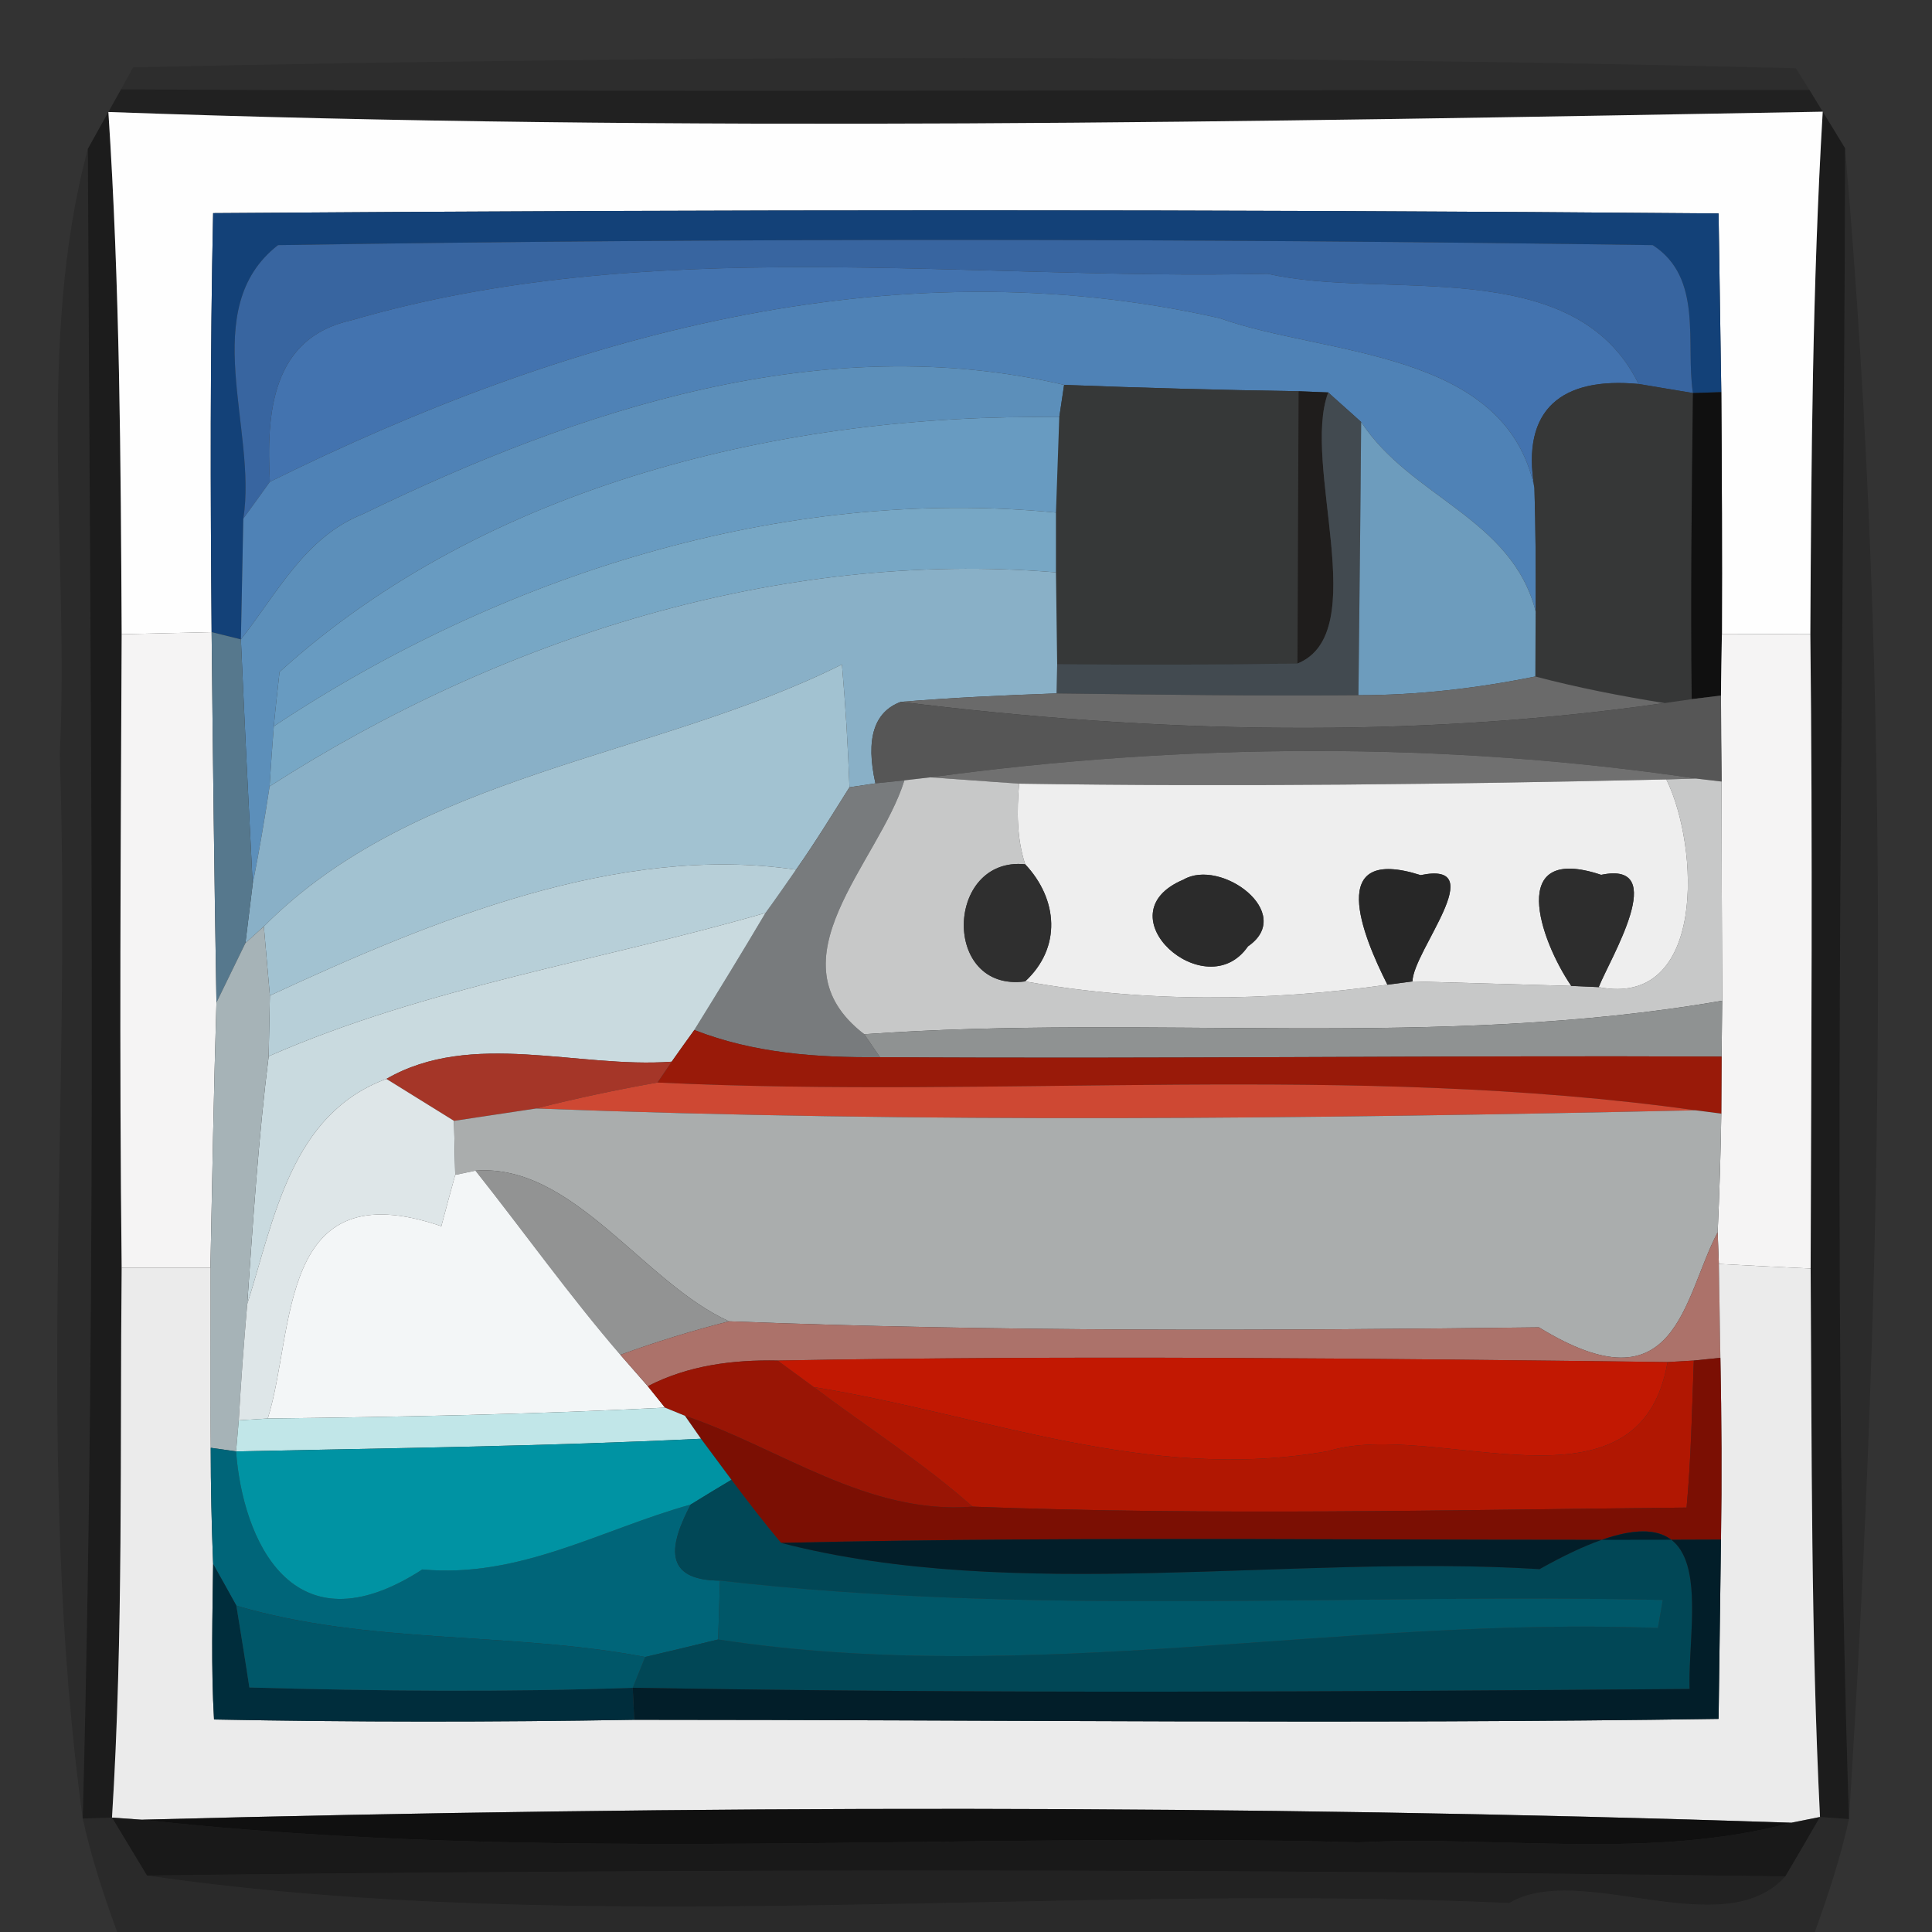 <?xml version="1.0" encoding="UTF-8" ?>
<!DOCTYPE svg PUBLIC "-//W3C//DTD SVG 1.1//EN" "http://www.w3.org/Graphics/SVG/1.1/DTD/svg11.dtd">
<svg width="64pt" height="64pt" viewBox="0 0 64 64" version="1.1" xmlns="http://www.w3.org/2000/svg">
<rect x="0" y="0" width="64" height="64" fill="#333333" stroke="none"/>
<g id="#0000001e">
<path fill="#000000" opacity="0.12" d=" M 4.41 2.23 C 22.75 1.83 41.14 1.80 59.49 2.26 L 59.94 2.98 C 41.30 2.97 22.65 3.06 4.01 2.96 L 4.41 2.23 Z" />
</g>
<g id="#0000005c">
<path fill="#000000" opacity="0.36" d=" M 4.01 2.96 C 22.65 3.06 41.30 2.97 59.94 2.98 L 60.38 3.70 C 41.47 4.04 22.50 4.39 3.59 3.71 L 4.01 2.96 Z" />
</g>
<g id="#00000075">
<path fill="#000000" opacity="0.46" d=" M 2.91 4.93 C 3.08 4.62 3.42 4.02 3.59 3.71 C 3.97 9.47 4.00 15.24 4.03 21.01 C 4.00 28.01 3.95 35.00 4.03 42.00 C 3.97 48.07 4.09 54.15 3.71 60.21 L 2.74 60.24 C 3.23 41.81 2.99 23.37 2.91 4.93 Z" />
<path fill="#000000" opacity="0.46" d=" M 60.38 3.70 C 60.57 4.01 60.94 4.61 61.12 4.91 C 61.09 23.36 60.65 41.82 61.25 60.26 L 60.29 60.19 C 59.99 54.14 60.02 48.08 59.98 42.02 C 60.00 35.01 60.05 28.01 59.97 21.00 C 60.00 15.23 60.04 9.46 60.38 3.70 Z" />
</g>
<g id="#fefefeff">
<path fill="#fefefe" opacity="1.00" d=" M 3.59 3.71 C 22.50 4.39 41.47 4.04 60.38 3.70 C 60.04 9.46 60.00 15.23 59.97 21.00 C 59.24 21.00 57.77 21.01 57.04 21.01 C 57.05 18.34 57.04 15.66 57.02 12.99 C 57.00 11.51 56.95 8.55 56.93 7.07 C 40.31 6.93 23.68 6.94 7.06 7.06 C 6.96 11.69 6.97 16.31 7.01 20.94 C 6.26 20.96 4.77 20.99 4.03 21.01 C 4.00 15.24 3.97 9.47 3.59 3.71 Z" />
</g>
<g id="#0000002a">
<path fill="#000000" opacity="0.16" d=" M 1.98 25.00 C 2.30 18.35 1.18 11.40 2.91 4.93 C 2.99 23.37 3.23 41.81 2.74 60.24 C 1.15 48.58 2.37 36.74 1.98 25.00 Z" />
<path fill="#000000" opacity="0.16" d=" M 61.12 4.91 C 62.70 23.11 62.41 41.94 61.25 60.26 C 60.65 41.82 61.09 23.36 61.12 4.91 Z" />
</g>
<g id="#134178ff">
<path fill="#134178" opacity="1.00" d=" M 7.06 7.06 C 23.68 6.94 40.31 6.93 56.93 7.07 C 56.95 8.55 57.00 11.51 57.02 12.99 L 56.08 13.02 C 55.83 11.35 56.43 9.21 54.75 8.12 C 39.57 7.90 24.38 7.88 9.21 8.12 C 6.51 10.22 8.53 14.24 8.06 17.18 C 8.03 18.52 8.01 19.85 7.98 21.18 L 7.01 20.94 C 6.97 16.31 6.96 11.69 7.06 7.06 Z" />
</g>
<g id="#3865a0ff">
<path fill="#3865a0" opacity="1.00" d=" M 9.21 8.12 C 24.38 7.88 39.57 7.90 54.75 8.12 C 56.43 9.21 55.83 11.35 56.08 13.02 C 55.63 12.95 54.73 12.79 54.28 12.72 C 52.14 8.35 45.85 9.96 42.00 9.07 C 31.91 9.30 21.47 7.74 11.64 10.61 C 8.99 11.19 8.82 13.70 8.94 15.96 C 8.72 16.27 8.28 16.88 8.06 17.18 C 8.53 14.24 6.51 10.22 9.21 8.12 Z" />
</g>
<g id="#4373afff">
<path fill="#4373af" opacity="1.00" d=" M 11.64 10.61 C 21.47 7.74 31.91 9.30 42.00 9.07 C 45.85 9.96 52.14 8.35 54.28 12.72 C 51.75 12.48 50.38 13.54 50.83 16.16 C 49.86 11.55 43.89 11.79 40.40 10.54 C 29.46 8.07 18.66 11.15 8.94 15.96 C 8.82 13.70 8.99 11.19 11.64 10.61 Z" />
</g>
<g id="#4f82b6ff">
<path fill="#4f82b6" opacity="1.00" d=" M 8.94 15.96 C 18.66 11.15 29.46 8.07 40.40 10.54 C 43.89 11.79 49.86 11.55 50.83 16.16 C 50.87 17.52 50.88 18.88 50.87 20.25 C 50.08 17.16 46.73 16.48 45.09 13.98 C 44.82 13.73 44.27 13.25 44.00 13.00 L 43.02 12.96 C 40.43 12.92 37.84 12.85 35.25 12.75 C 27.25 10.88 19.16 13.56 12.02 17.03 C 10.10 17.79 9.18 19.66 7.98 21.18 C 8.01 19.85 8.03 18.52 8.06 17.18 C 8.28 16.88 8.72 16.27 8.94 15.96 Z" />
</g>
<g id="#5c8fbaff">
<path fill="#5c8fba" opacity="1.00" d=" M 12.02 17.03 C 19.16 13.56 27.25 10.88 35.25 12.75 L 35.09 13.82 C 26.02 13.68 16.10 16.05 9.26 22.26 C 9.21 22.71 9.11 23.61 9.07 24.06 C 9.03 24.56 8.96 25.55 8.93 26.05 C 8.77 27.13 8.58 28.22 8.37 29.29 C 8.23 26.59 8.10 23.89 7.98 21.18 C 9.18 19.66 10.10 17.79 12.02 17.03 Z" />
</g>
<g id="#363838ff">
<path fill="#363838" opacity="1.00" d=" M 35.25 12.75 C 37.84 12.85 40.43 12.92 43.02 12.96 C 43.00 15.97 43.00 18.98 42.98 21.98 C 40.33 22.02 37.67 22.03 35.02 22.00 C 35.01 21.24 34.99 19.72 34.98 18.96 C 34.98 18.47 34.98 17.47 34.98 16.98 C 35.01 16.19 35.06 14.61 35.09 13.82 L 35.25 12.75 Z" />
</g>
<g id="#1f1d1cff">
<path fill="#1f1d1c" opacity="1.00" d=" M 43.02 12.96 L 44.00 13.00 C 43.10 15.37 45.49 20.97 42.98 21.98 C 43.00 18.98 43.00 15.97 43.02 12.96 Z" />
</g>
<g id="#424a50ff">
<path fill="#424a50" opacity="1.00" d=" M 44.00 13.00 C 44.27 13.25 44.82 13.73 45.09 13.98 C 45.07 16.99 45.03 20.01 45.00 23.03 C 41.66 23.06 38.34 23.01 35.00 22.97 L 35.02 22.00 C 37.67 22.03 40.33 22.02 42.98 21.98 C 45.49 20.97 43.10 15.37 44.00 13.00 Z" />
</g>
<g id="#363737ff">
<path fill="#363737" opacity="1.00" d=" M 50.83 16.16 C 50.38 13.54 51.75 12.48 54.28 12.72 C 54.73 12.79 55.63 12.95 56.08 13.02 C 56.04 16.40 56.00 19.78 56.04 23.16 L 55.14 23.29 C 53.70 23.06 52.27 22.78 50.86 22.41 C 50.86 21.87 50.87 20.79 50.87 20.25 C 50.88 18.88 50.87 17.52 50.83 16.16 Z" />
</g>
<g id="#101010ff">
<path fill="#101010" opacity="1.00" d=" M 56.08 13.02 L 57.02 12.99 C 57.04 15.66 57.05 18.34 57.04 21.01 C 57.03 21.52 57.01 22.53 57.01 23.04 L 56.04 23.16 C 56.00 19.78 56.04 16.40 56.08 13.02 Z" />
</g>
<g id="#689bc1ff">
<path fill="#689bc1" opacity="1.00" d=" M 9.26 22.26 C 16.10 16.05 26.02 13.68 35.09 13.82 C 35.06 14.61 35.01 16.19 34.98 16.98 C 25.90 16.09 16.57 19.07 9.07 24.06 C 9.11 23.61 9.21 22.71 9.26 22.26 Z" />
</g>
<g id="#6d9cbdff">
<path fill="#6d9cbd" opacity="1.00" d=" M 45.09 13.98 C 46.73 16.48 50.08 17.16 50.87 20.25 C 50.87 20.79 50.86 21.87 50.86 22.41 C 48.93 22.80 46.97 23.03 45.00 23.03 C 45.03 20.01 45.07 16.99 45.09 13.98 Z" />
</g>
<g id="#77a7c5ff">
<path fill="#77a7c5" opacity="1.00" d=" M 9.07 24.06 C 16.57 19.07 25.90 16.09 34.98 16.98 C 34.98 17.47 34.98 18.47 34.98 18.96 C 25.81 18.20 16.59 21.13 8.93 26.05 C 8.96 25.55 9.03 24.56 9.07 24.06 Z" />
</g>
<g id="#89b0c7ff">
<path fill="#89b0c7" opacity="1.00" d=" M 8.93 26.05 C 16.59 21.13 25.81 18.20 34.98 18.96 C 34.99 19.72 35.01 21.24 35.02 22.00 L 35.00 22.97 C 33.28 23.03 31.56 23.11 29.84 23.25 C 28.95 23.58 28.67 24.48 29.00 25.95 L 28.14 26.08 C 28.09 24.72 28.01 23.37 27.89 22.01 C 21.69 25.11 13.80 25.59 8.74 30.69 L 8.13 31.24 C 8.19 30.75 8.31 29.78 8.37 29.29 C 8.58 28.22 8.77 27.13 8.93 26.05 Z" />
</g>
<g id="#f5f4f4ff">
<path fill="#f5f4f4" opacity="1.00" d=" M 4.03 21.01 C 4.77 20.99 6.26 20.96 7.01 20.94 C 7.05 25.03 7.10 29.12 7.17 33.21 C 7.08 36.14 7.03 39.07 6.97 42.00 C 6.23 42.00 4.76 42.00 4.03 42.00 C 3.95 35.00 4.00 28.01 4.03 21.01 Z" />
<path fill="#f5f4f4" opacity="1.00" d=" M 57.04 21.01 C 57.77 21.01 59.24 21.00 59.97 21.00 C 60.05 28.01 60.00 35.01 59.98 42.02 C 59.22 41.99 57.70 41.91 56.94 41.87 L 56.90 40.82 C 56.96 39.51 57.00 38.20 57.02 36.89 C 57.02 36.41 57.03 35.47 57.03 35.00 C 57.04 34.54 57.04 33.61 57.05 33.15 C 57.04 31.33 57.03 27.71 57.03 25.89 C 57.02 25.18 57.01 23.75 57.01 23.04 C 57.01 22.53 57.03 21.52 57.04 21.01 Z" />
</g>
<g id="#56788dff">
<path fill="#56788d" opacity="1.00" d=" M 7.01 20.94 L 7.98 21.18 C 8.10 23.89 8.23 26.59 8.37 29.29 C 8.31 29.78 8.19 30.75 8.13 31.24 C 7.89 31.73 7.41 32.72 7.17 33.21 C 7.10 29.12 7.05 25.03 7.01 20.94 Z" />
</g>
<g id="#a2c2d1ff">
<path fill="#a2c2d1" opacity="1.00" d=" M 8.74 30.69 C 13.80 25.59 21.69 25.11 27.89 22.01 C 28.01 23.37 28.09 24.72 28.14 26.08 C 27.56 27.00 26.99 27.93 26.37 28.81 C 20.48 27.94 14.31 30.49 8.94 32.98 C 8.89 32.41 8.79 31.26 8.74 30.69 Z" />
</g>
<g id="#6a6a6aff">
<path fill="#6a6a6a" opacity="1.00" d=" M 45.00 23.03 C 46.97 23.03 48.93 22.80 50.86 22.41 C 52.27 22.78 53.70 23.06 55.14 23.29 C 46.77 24.49 38.21 24.29 29.84 23.25 C 31.56 23.11 33.28 23.03 35.00 22.97 C 38.34 23.01 41.66 23.06 45.00 23.03 Z" />
</g>
<g id="#565656ff">
<path fill="#565656" opacity="1.00" d=" M 29.00 25.95 C 28.67 24.48 28.95 23.58 29.84 23.25 C 38.21 24.29 46.77 24.49 55.14 23.29 L 56.04 23.16 L 57.01 23.04 C 57.01 23.75 57.02 25.18 57.03 25.89 L 56.18 25.79 C 47.80 24.55 39.20 24.61 30.82 25.75 L 29.96 25.85 L 29.00 25.95 Z" />
</g>
<g id="#707070ff">
<path fill="#707070" opacity="1.00" d=" M 30.82 25.75 C 39.20 24.61 47.80 24.55 56.18 25.79 L 55.20 25.82 C 48.05 25.98 40.91 26.07 33.76 25.96 C 33.03 25.91 31.55 25.80 30.82 25.75 Z" />
</g>
<g id="#787b7dff">
<path fill="#787b7d" opacity="1.00" d=" M 28.14 26.08 L 29.00 25.95 L 29.96 25.85 C 29.11 28.59 25.45 31.82 28.63 34.26 L 29.15 35.02 C 27.07 35.04 24.96 34.89 23.00 34.12 C 23.80 32.83 24.59 31.54 25.36 30.24 C 25.62 29.89 26.12 29.17 26.37 28.81 C 26.99 27.93 27.56 27.00 28.14 26.08 Z" />
</g>
<g id="#c7c8c8ff">
<path fill="#c7c8c8" opacity="1.00" d=" M 29.96 25.85 L 30.82 25.75 C 31.55 25.80 33.03 25.91 33.76 25.96 C 33.68 26.86 33.68 27.77 33.96 28.63 C 31.31 28.37 31.19 32.88 33.96 32.51 C 37.89 33.22 42.00 33.18 45.96 32.62 L 46.79 32.51 C 48.10 32.55 50.74 32.62 52.05 32.66 L 52.96 32.70 C 56.52 33.40 56.30 28.06 55.20 25.82 L 56.18 25.79 L 57.03 25.89 C 57.03 27.71 57.04 31.33 57.05 33.15 C 47.66 34.78 38.09 33.59 28.63 34.26 C 25.45 31.82 29.11 28.59 29.96 25.85 Z" />
</g>
<g id="#eeeeeeff">
<path fill="#eeeeee" opacity="1.00" d=" M 33.76 25.96 C 40.91 26.07 48.05 25.98 55.20 25.82 C 56.30 28.06 56.52 33.40 52.96 32.70 C 53.33 31.76 55.34 28.50 53.04 28.98 C 49.92 27.94 51.00 31.12 52.05 32.66 C 50.74 32.62 48.10 32.55 46.79 32.51 C 46.81 31.50 49.42 28.50 47.06 28.99 C 43.92 27.99 45.12 30.96 45.96 32.62 C 42.00 33.18 37.89 33.22 33.96 32.51 C 35.17 31.39 35.05 29.79 33.96 28.63 C 33.68 27.77 33.68 26.86 33.76 25.96 M 39.20 29.14 C 36.47 30.29 39.95 33.37 41.34 31.35 C 42.94 30.25 40.44 28.41 39.20 29.14 Z" />
</g>
<g id="#b7cfd8ff">
<path fill="#b7cfd8" opacity="1.00" d=" M 8.94 32.98 C 14.31 30.49 20.48 27.94 26.37 28.81 C 26.12 29.17 25.62 29.89 25.36 30.24 C 19.88 31.83 14.17 32.68 8.90 34.99 C 8.91 34.48 8.93 33.48 8.94 32.98 Z" />
</g>
<g id="#2f2f2fff">
<path fill="#2f2f2f" opacity="1.00" d=" M 33.96 32.51 C 31.19 32.88 31.31 28.37 33.96 28.63 C 35.05 29.79 35.17 31.39 33.96 32.51 Z" />
</g>
<g id="#2b2b2bff">
<path fill="#2b2b2b" opacity="1.00" d=" M 39.20 29.14 C 40.44 28.41 42.94 30.25 41.34 31.35 C 39.95 33.37 36.47 30.29 39.20 29.14 Z" />
</g>
<g id="#272727ff">
<path fill="#272727" opacity="1.00" d=" M 45.96 32.62 C 45.12 30.96 43.92 27.99 47.06 28.99 C 49.42 28.50 46.81 31.50 46.79 32.51 L 45.96 32.62 Z" />
</g>
<g id="#2d2d2dff">
<path fill="#2d2d2d" opacity="1.00" d=" M 52.05 32.66 C 51.00 31.12 49.92 27.94 53.04 28.98 C 55.34 28.50 53.33 31.76 52.96 32.70 L 52.05 32.66 Z" />
</g>
<g id="#c9dadfff">
<path fill="#c9dadf" opacity="1.00" d=" M 8.90 34.99 C 14.17 32.68 19.88 31.83 25.36 30.24 C 24.59 31.54 23.80 32.83 23.00 34.12 C 22.81 34.38 22.44 34.90 22.25 35.17 C 19.15 35.40 15.62 34.11 12.80 35.74 C 9.63 36.91 9.09 40.37 8.19 43.20 C 8.38 40.46 8.56 37.71 8.90 34.99 Z" />
</g>
<g id="#a6b3b7ff">
<path fill="#a6b3b7" opacity="1.00" d=" M 8.13 31.24 L 8.74 30.69 C 8.79 31.26 8.89 32.41 8.94 32.98 C 8.93 33.48 8.91 34.48 8.90 34.99 C 8.56 37.71 8.38 40.46 8.19 43.20 C 8.08 44.48 7.98 45.77 7.91 47.05 L 7.82 48.08 L 6.98 47.96 C 6.95 45.97 6.98 43.99 6.97 42.00 C 7.03 39.07 7.08 36.14 7.17 33.21 C 7.41 32.72 7.89 31.73 8.13 31.24 Z" />
</g>
<g id="#8f9292ff">
<path fill="#8f9292" opacity="1.00" d=" M 28.63 34.26 C 38.09 33.59 47.66 34.78 57.05 33.15 C 57.04 33.61 57.04 34.54 57.03 35.00 C 47.74 34.96 38.45 35.08 29.15 35.02 L 28.63 34.26 Z" />
</g>
<g id="#991a09ff">
<path fill="#991a09" opacity="1.00" d=" M 23.00 34.12 C 24.96 34.89 27.07 35.04 29.15 35.02 C 38.45 35.08 47.74 34.96 57.03 35.00 C 57.03 35.47 57.02 36.41 57.02 36.89 L 56.17 36.78 C 44.78 35.19 33.24 36.41 21.78 35.86 L 22.25 35.17 C 22.44 34.90 22.81 34.38 23.00 34.12 Z" />
</g>
<g id="#a53628ff">
<path fill="#a53628" opacity="1.00" d=" M 12.80 35.74 C 15.62 34.11 19.15 35.40 22.25 35.17 L 21.78 35.86 C 20.43 36.10 19.09 36.38 17.76 36.72 C 17.08 36.82 15.72 37.03 15.04 37.13 C 14.48 36.78 13.36 36.09 12.80 35.74 Z" />
</g>
<g id="#dee6e8ff">
<path fill="#dee6e8" opacity="1.00" d=" M 8.19 43.20 C 9.09 40.37 9.63 36.91 12.80 35.74 C 13.36 36.09 14.48 36.78 15.04 37.13 C 15.05 37.58 15.07 38.47 15.08 38.92 C 14.96 39.35 14.73 40.20 14.62 40.62 C 9.17 38.75 9.79 44.07 8.87 46.99 L 7.91 47.05 C 7.98 45.77 8.08 44.48 8.19 43.20 Z" />
</g>
<g id="#ce4833ff">
<path fill="#ce4833" opacity="1.00" d=" M 17.76 36.72 C 19.09 36.38 20.43 36.10 21.78 35.86 C 33.24 36.41 44.78 35.19 56.17 36.78 C 43.37 37.06 30.56 37.21 17.76 36.72 Z" />
</g>
<g id="#aaadadff">
<path fill="#aaadad" opacity="1.00" d=" M 15.04 37.13 C 15.72 37.03 17.08 36.82 17.76 36.72 C 30.56 37.21 43.37 37.06 56.17 36.78 L 57.02 36.89 C 57.00 38.20 56.96 39.51 56.90 40.82 C 55.74 43.02 55.56 46.78 50.98 43.97 C 42.04 44.08 33.09 44.12 24.15 43.77 C 21.30 42.48 18.98 38.53 15.75 38.78 L 15.08 38.92 C 15.07 38.47 15.05 37.58 15.04 37.13 Z" />
</g>
<g id="#929393ff">
<path fill="#929393" opacity="1.00" d=" M 15.75 38.78 C 18.98 38.53 21.30 42.48 24.15 43.77 C 22.93 44.08 21.73 44.45 20.55 44.88 C 18.86 42.92 17.36 40.81 15.75 38.78 Z" />
</g>
<g id="#f3f6f7ff">
<path fill="#f3f6f7" opacity="1.00" d=" M 15.08 38.92 L 15.75 38.78 C 17.36 40.81 18.86 42.92 20.55 44.88 C 20.78 45.14 21.23 45.66 21.46 45.92 L 22.03 46.63 C 17.64 46.85 13.26 46.94 8.87 46.99 C 9.79 44.07 9.17 38.75 14.62 40.62 C 14.73 40.20 14.96 39.35 15.08 38.92 Z" />
</g>
<g id="#ac726aff">
<path fill="#ac726a" opacity="1.00" d=" M 50.98 43.97 C 55.56 46.78 55.74 43.02 56.90 40.82 L 56.94 41.87 C 56.95 42.65 56.98 44.21 56.99 44.98 L 56.11 45.07 L 55.24 45.12 C 45.41 45.00 35.58 44.89 25.76 45.07 C 24.28 45.04 22.79 45.23 21.46 45.92 C 21.23 45.66 20.78 45.14 20.55 44.88 C 21.73 44.45 22.93 44.08 24.15 43.77 C 33.09 44.12 42.04 44.08 50.98 43.97 Z" />
</g>
<g id="#ebebebff">
<path fill="#ebebeb" opacity="1.00" d=" M 4.03 42.00 C 4.76 42.00 6.23 42.00 6.97 42.00 C 6.98 43.99 6.95 45.97 6.98 47.96 C 6.98 49.24 7.01 50.53 7.06 51.81 C 7.04 53.52 6.99 55.24 7.09 56.96 C 11.73 57.05 16.37 57.05 21.01 56.97 C 32.98 56.97 44.95 57.12 56.93 56.94 C 56.95 55.45 56.99 52.49 57.01 51.00 C 57.04 49.00 57.03 46.99 56.99 44.98 C 56.98 44.21 56.95 42.65 56.94 41.87 C 57.70 41.91 59.22 41.99 59.98 42.02 C 60.02 48.08 59.99 54.14 60.29 60.19 L 59.34 60.38 C 41.14 59.77 22.90 59.80 4.70 60.28 L 3.71 60.21 C 4.09 54.15 3.97 48.07 4.03 42.00 Z" />
</g>
<g id="#991505ff">
<path fill="#991505" opacity="1.00" d=" M 21.46 45.92 C 22.79 45.23 24.28 45.04 25.76 45.07 C 26.06 45.29 26.66 45.73 26.96 45.95 C 28.71 47.27 30.57 48.45 32.22 49.91 C 28.74 50.19 25.84 47.97 22.69 46.90 L 22.03 46.63 L 21.46 45.92 Z" />
</g>
<g id="#c21802ff">
<path fill="#c21802" opacity="1.00" d=" M 25.76 45.07 C 35.58 44.89 45.41 45.00 55.24 45.12 C 54.31 50.51 47.54 46.98 44.00 48.07 C 38.01 49.13 32.65 46.87 26.96 45.95 C 26.66 45.73 26.06 45.29 25.76 45.07 Z" />
</g>
<g id="#b11702ff">
<path fill="#b11702" opacity="1.00" d=" M 55.24 45.12 L 56.11 45.07 C 56.05 46.69 56.02 48.32 55.87 49.94 C 47.98 50.02 40.09 50.21 32.22 49.91 C 30.57 48.45 28.71 47.27 26.96 45.95 C 32.65 46.87 38.01 49.13 44.00 48.07 C 47.54 46.98 54.31 50.51 55.24 45.12 Z" />
</g>
<g id="#7b0f03ff">
<path fill="#7b0f03" opacity="1.00" d=" M 56.11 45.07 L 56.99 44.98 C 57.03 46.99 57.04 49.00 57.01 51.00 C 46.63 51.05 36.25 50.87 25.87 51.11 C 25.30 50.43 24.76 49.73 24.23 49.02 C 23.98 48.68 23.47 48.00 23.22 47.66 L 22.69 46.90 C 25.84 47.97 28.74 50.19 32.22 49.91 C 40.09 50.21 47.98 50.02 55.87 49.94 C 56.02 48.32 56.05 46.69 56.11 45.07 Z" />
</g>
<g id="#c1e6e8ff">
<path fill="#c1e6e8" opacity="1.00" d=" M 7.91 47.05 L 8.87 46.99 C 13.26 46.94 17.64 46.85 22.03 46.63 L 22.69 46.90 L 23.22 47.66 C 18.09 47.91 12.96 47.97 7.82 48.08 L 7.91 47.05 Z" />
</g>
<g id="#006579ff">
<path fill="#006579" opacity="1.00" d=" M 6.98 47.96 L 7.82 48.08 C 8.03 50.94 9.65 54.80 13.99 51.99 C 17.22 52.29 19.93 50.66 22.88 49.84 C 22.19 51.15 21.92 52.35 23.85 52.36 C 23.84 52.85 23.80 53.83 23.79 54.31 C 22.98 54.51 22.18 54.70 21.37 54.89 C 16.90 54.04 12.22 54.49 7.83 53.19 C 7.64 52.84 7.25 52.15 7.06 51.81 C 7.01 50.53 6.98 49.24 6.98 47.96 Z" />
</g>
<g id="#0093a3ff">
<path fill="#0093a3" opacity="1.00" d=" M 7.82 48.08 C 12.96 47.97 18.09 47.91 23.22 47.66 C 23.47 48.00 23.98 48.68 24.23 49.02 C 23.89 49.22 23.22 49.63 22.88 49.84 C 19.93 50.66 17.22 52.29 13.99 51.99 C 9.65 54.80 8.03 50.94 7.82 48.08 Z" />
</g>
<g id="#014756ff">
<path fill="#014756" opacity="1.00" d=" M 24.23 49.02 C 24.76 49.73 25.30 50.43 25.87 51.11 C 33.63 53.12 42.74 51.47 51.00 51.98 C 57.31 48.43 55.89 53.30 55.97 55.95 C 44.30 56.04 32.63 56.11 20.96 55.91 L 21.37 54.89 C 22.18 54.70 22.98 54.51 23.79 54.31 C 34.13 55.89 44.53 53.53 54.92 53.93 L 55.08 53.00 C 44.67 52.77 34.22 53.55 23.85 52.36 C 21.92 52.35 22.19 51.15 22.88 49.84 C 23.22 49.63 23.89 49.22 24.23 49.02 Z" />
</g>
<g id="#021e29ff">
<path fill="#021e29" opacity="1.00" d=" M 25.87 51.11 C 36.25 50.87 46.63 51.05 57.01 51.00 C 56.99 52.49 56.95 55.45 56.93 56.94 C 44.95 57.12 32.98 56.97 21.01 56.97 L 20.96 55.91 C 32.63 56.11 44.30 56.04 55.97 55.95 C 55.89 53.30 57.31 48.43 51.00 51.98 C 42.74 51.47 33.63 53.12 25.87 51.11 Z" />
</g>
<g id="#002d3cff">
<path fill="#002d3c" opacity="1.00" d=" M 7.06 51.81 C 7.25 52.15 7.64 52.84 7.83 53.19 C 7.94 53.87 8.16 55.22 8.26 55.90 C 12.49 56.02 16.73 56.06 20.96 55.91 L 21.01 56.97 C 16.37 57.05 11.73 57.05 7.09 56.96 C 6.99 55.24 7.04 53.52 7.06 51.81 Z" />
</g>
<g id="#005768ff">
<path fill="#005768" opacity="1.00" d=" M 23.85 52.36 C 34.22 53.55 44.67 52.77 55.08 53.00 L 54.92 53.93 C 44.53 53.53 34.13 55.89 23.79 54.31 C 23.80 53.83 23.84 52.85 23.85 52.36 Z" />
</g>
<g id="#005769ff">
<path fill="#005769" opacity="1.00" d=" M 7.83 53.19 C 12.22 54.49 16.90 54.04 21.37 54.89 L 20.96 55.91 C 16.73 56.06 12.49 56.02 8.26 55.90 C 8.16 55.22 7.94 53.87 7.83 53.19 Z" />
</g>
<g id="#0000002b">
<path fill="#000000" opacity="0.17" d=" M 2.74 60.24 L 3.71 60.21 C 4.00 60.69 4.58 61.65 4.87 62.13 C 19.17 64.21 35.09 62.37 50.00 63.04 C 52.33 61.64 57.09 64.45 59.14 62.16 C 59.43 61.67 60.01 60.68 60.29 60.19 L 61.25 60.26 C 60.97 61.54 60.56 62.78 60.12 64.00 L 3.88 64.00 C 3.43 62.77 3.02 61.52 2.74 60.24 Z" />
</g>
<g id="#00000081">
<path fill="#000000" opacity="0.51" d=" M 3.71 60.21 L 4.70 60.28 C 18.07 61.76 31.57 60.67 45.00 61.03 C 49.76 60.80 54.67 61.63 59.34 60.38 L 60.29 60.19 C 60.01 60.68 59.43 61.67 59.14 62.16 C 41.05 61.91 22.96 61.90 4.87 62.13 C 4.58 61.65 4.00 60.69 3.71 60.21 Z" />
</g>
<g id="#000000ad">
<path fill="#000000" opacity="0.68" d=" M 4.70 60.28 C 22.90 59.80 41.14 59.77 59.34 60.38 C 54.67 61.63 49.76 60.80 45.00 61.03 C 31.57 60.67 18.07 61.76 4.70 60.28 Z" />
</g>
<g id="#00000055">
<path fill="#000000" opacity="0.33" d=" M 4.87 62.13 C 22.96 61.90 41.05 61.91 59.14 62.16 C 57.09 64.45 52.33 61.64 50.00 63.04 C 35.09 62.37 19.17 64.21 4.87 62.13 Z" />
</g>
</svg>

